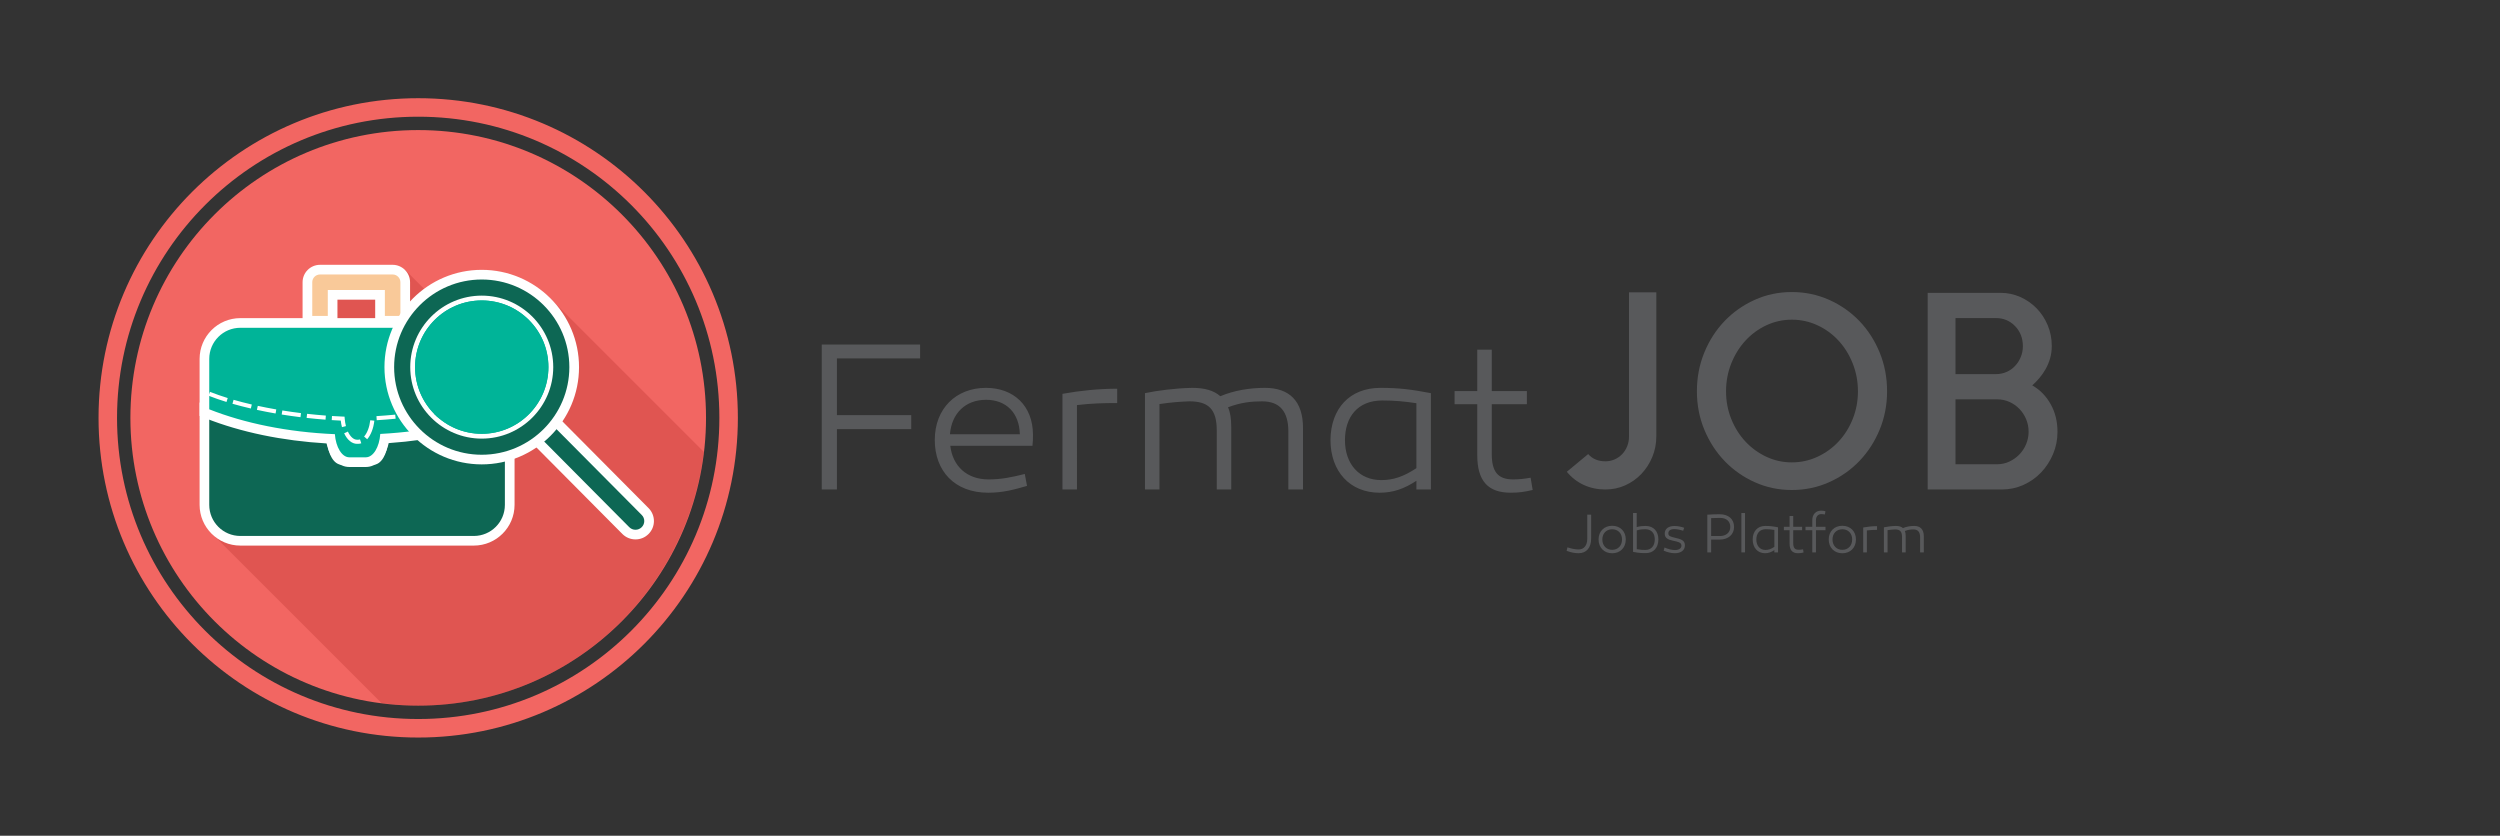 <?xml version="1.0" encoding="utf-8"?>
<!-- Generator: Adobe Illustrator 16.0.0, SVG Export Plug-In . SVG Version: 6.00 Build 0)  -->
<!DOCTYPE svg PUBLIC "-//W3C//DTD SVG 1.1//EN" "http://www.w3.org/Graphics/SVG/1.1/DTD/svg11.dtd">
<svg version="1.1" xmlns="http://www.w3.org/2000/svg" xmlns:xlink="http://www.w3.org/1999/xlink" x="0px" y="0px"
	 width="415.68px" height="138.96px" viewBox="0 0 415.68 138.96" enable-background="new 0 0 415.68 138.96" xml:space="preserve">
<rect x="0" y="0" width="415.68" height="138.96" fill="#333333" stroke="none"/>
<g id="Capa_1">
	<path fill="#58595B" d="M139.156,69.026v-9.439h13.833v-2.296h-16.356v24.095h2.523V71.351h12.359v-2.325H139.156z M163.931,64.491
		c-4.961,0-8.504,3.43-8.504,8.675c0,5.102,3.26,8.759,8.873,8.759c2.466,0,4.309-0.511,6.463-1.134l-0.369-1.984
		c-2.239,0.566-3.94,0.907-6.038,0.907c-3.6,0-5.953-2.212-6.35-5.585h13.663c0.085-0.793,0.085-1.076,0.085-1.871
		C171.727,67.467,168.551,64.491,163.931,64.491z M163.959,66.475c3.316,0,5.527,2.154,5.612,5.726H157.95
		C158.233,68.743,160.501,66.475,163.959,66.475z M185.758,64.633c-3.033,0-6.123,0.312-9.1,0.85v15.903h2.41V67.354
		c2.409-0.284,4.365-0.34,6.69-0.34V64.633z M210.307,64.491c-2.495,0-5.131,0.425-7.399,1.389
		c-1.105-0.964-2.608-1.389-4.706-1.389c-2.778,0.057-5.812,0.454-7.824,0.879v16.017h2.409V67.184
		c1.871-0.284,3.402-0.397,4.961-0.454c3.175,0,4.564,1.275,4.564,4.847v9.809h2.409V70.982c0-1.389-0.17-2.466-0.539-3.259
		c2.069-0.794,3.855-0.992,5.669-0.992c2.977,0,4.366,1.729,4.366,5.017v9.639h2.438V71.181
		C216.657,66.646,214.36,64.491,210.307,64.491z M229.526,64.491c-5.131,0-8.249,3.458-8.306,8.646c0,5.273,3.26,8.788,8.164,8.788
		c2.268,0,4.082-0.651,6.123-1.984v1.446h2.409V65.37C234.628,64.746,232.616,64.491,229.526,64.491z M229.838,66.589
		c1.955,0,3.628,0.142,5.669,0.453v10.8c-2.183,1.446-3.884,1.984-5.84,1.984c-3.685,0-6.038-2.692-6.038-6.634
		C223.629,69.31,225.756,66.589,229.838,66.589z M254.5,79.429c-1.049,0.199-2.04,0.284-2.919,0.284
		c-2.552,0-3.544-1.304-3.544-4.252v-8.249h5.839v-2.183h-5.839v-6.888h-2.409v6.888h-3.771v2.183h3.771v8.476
		c0,4.28,1.785,6.236,5.556,6.236c1.417,0,2.325-0.142,3.657-0.454L254.5,79.429z"/>
	<g>
		<path fill="#F26662" d="M69.537,16.329c-29.355,0-53.152,23.796-53.152,53.15c0,29.354,23.797,53.153,53.152,53.153
			c29.351,0,53.15-23.799,53.15-53.153C122.687,40.125,98.888,16.329,69.537,16.329z M69.537,119.552
			c-27.658,0-50.077-22.418-50.077-50.073c0-27.654,22.419-50.075,50.077-50.075c27.655,0,50.074,22.42,50.074,50.075
			C119.611,97.134,97.192,119.552,69.537,119.552z"/>
		<path fill="#F26662" d="M69.537,21.628c-26.431,0-47.855,21.423-47.855,47.851c0,26.431,21.424,47.849,47.855,47.849
			c26.427,0,47.855-21.418,47.855-47.849C117.393,43.051,95.964,21.628,69.537,21.628z"/>
	</g>
	<path opacity="0.2" fill="#991111" d="M90.972,49.085l-9.33,10.067L67.387,44.898l-13.461,4.271l1.708,11.958L45.66,61.64
		l15.202,15.204l-6.253,4.914l-19.19,7.127l28.01,28.012c2.005,0.256,4.032,0.432,6.105,0.432c9.105,0,17.609-2.551,24.85-6.967
		c7.881-4.811,14.227-11.848,18.245-20.221c2.228-4.643,3.772-9.676,4.399-15L90.972,49.085z"/>
	<g>
		<g>
			<path fill="#0D6754" d="M39.961,89.914c-3.292,0-5.971-2.676-5.971-5.969V68.106l1.099,0.435
				c6.464,2.559,12.246,3.777,19.333,4.076l0.716,0.031l0.052,0.713c0.137,1.855,0.937,3.102,1.599,3.102h5.331
				c0.655,0,1.473-1.289,1.601-3.135l0.047-0.711l0.711-0.035c7.055-0.375,12.787-1.662,19.167-4.305l1.107-0.461v16.129
				c0,3.293-2.677,5.969-5.969,5.969H39.961z"/>
			<g>
				<path fill="#FFFFFF" d="M83.947,69.019v14.926c0,2.855-2.31,5.17-5.165,5.17H39.961c-2.854,0-5.169-2.314-5.169-5.17V69.287
					c5.822,2.303,11.725,3.801,19.597,4.133c0.158,2.17,1.17,3.848,2.398,3.848h5.331c1.235,0,2.251-1.695,2.401-3.885
					C72.368,72.966,78.221,71.394,83.947,69.019 M85.557,66.613l-2.224,0.919c-6.285,2.605-11.938,3.875-18.898,4.246l-1.421,0.076
					l-0.097,1.418c-0.102,1.486-0.645,2.252-0.854,2.391h-5.219c-0.208-0.135-0.746-0.893-0.854-2.361l-0.104-1.426l-1.43-0.061
					c-6.992-0.297-12.698-1.5-19.071-4.024l-2.197-0.869v2.364v14.658c0,3.738,3.039,6.773,6.773,6.773h38.822
					c3.737,0,6.774-3.035,6.774-6.773V69.019V66.613L85.557,66.613z"/>
			</g>
		</g>
		<g>
			<path fill="#00B498" d="M58.081,76.843c-1.509,0-2.757-1.596-3.119-3.881c-7.485-0.381-14.546-1.816-20.464-4.158l-0.508-0.201
				v-8.932c0-3.294,2.68-5.971,5.971-5.971h38.822c3.292,0,5.969,2.677,5.969,5.971v8.655l-0.493,0.206
				c-5.818,2.409-12.827,3.921-20.306,4.384c-0.353,2.314-1.604,3.928-3.127,3.928H58.081z"/>
			<path fill="#FFFFFF" d="M78.783,54.502c2.855,0,5.165,2.314,5.165,5.169v8.117c-5.727,2.375-12.873,3.95-20.719,4.364
				c-0.149,2.191-1.168,3.887-2.403,3.887h-2.745c-1.228,0-2.243-1.678-2.4-3.848c-7.87-0.332-15.066-1.83-20.888-4.133v-8.387
				c0-2.855,2.314-5.169,5.169-5.169H78.783 M78.783,52.896H39.961c-3.735,0-6.773,3.041-6.773,6.776v8.387v1.092l1.014,0.402
				c5.831,2.308,12.752,3.744,20.09,4.177c0.552,2.361,1.999,3.918,3.789,3.918h2.745c1.806,0,3.262-1.574,3.802-3.971
				c7.334-0.512,14.203-2.027,19.938-4.404l0.991-0.411v-1.075v-8.117C85.557,55.937,82.52,52.896,78.783,52.896L78.783,52.896z"/>
		</g>
		<g>
			<path fill="#FFFFFF" d="M59.372,73.798c-0.848,0-1.631-0.641-2.15-1.754l0.621-0.287c0.402,0.863,0.958,1.357,1.529,1.357h0.162
				c0.108,0,0.216-0.02,0.324-0.055l0.214,0.65c-0.177,0.059-0.359,0.088-0.539,0.088H59.372L59.372,73.798z M61.05,73.033
				l-0.51-0.453c0.525-0.592,0.897-1.578,1.025-2.707l0.679,0.076C62.102,71.216,61.667,72.341,61.05,73.033z M56.859,71.021
				c-0.091-0.346-0.158-0.711-0.199-1.085c-0.5-0.024-1.001-0.052-1.503-0.084L55.2,69.17c0.599,0.039,1.194,0.069,1.786,0.095
				l0.305,0.013l0.021,0.303c0.033,0.441,0.102,0.868,0.208,1.269L56.859,71.021z M62.636,69.871l-0.043-0.681
				c1.029-0.065,2.079-0.147,3.123-0.249l0.067,0.679C64.729,69.724,63.671,69.808,62.636,69.871z M54.127,69.78
				c-1.041-0.078-2.098-0.177-3.143-0.294l0.076-0.679c1.038,0.115,2.087,0.214,3.119,0.292L54.127,69.78z M66.805,69.514
				l-0.073-0.679c1.038-0.114,2.083-0.249,3.108-0.398l0.1,0.677C68.905,69.265,67.852,69.399,66.805,69.514z M49.962,69.367
				c-1.049-0.13-2.1-0.279-3.127-0.445l0.11-0.675c1.017,0.164,2.059,0.311,3.101,0.441L49.962,69.367z M70.958,68.958l-0.106-0.675
				c1.044-0.167,2.081-0.351,3.082-0.549l0.134,0.67C73.058,68.605,72.011,68.792,70.958,68.958z M45.82,68.752
				c-1.058-0.184-2.103-0.387-3.102-0.604l0.145-0.668c0.99,0.214,2.024,0.415,3.073,0.597L45.82,68.752z M75.08,68.197
				l-0.147-0.668c1.047-0.223,2.076-0.465,3.045-0.72l0.173,0.66C77.174,67.728,76.136,67.972,75.08,68.197z M41.713,67.924
				c-1.062-0.247-2.091-0.513-3.063-0.792l0.188-0.657c0.96,0.277,1.979,0.541,3.028,0.783L41.713,67.924z M79.146,67.197
				l-0.182-0.657c1.047-0.294,2.05-0.61,2.976-0.937l0.229,0.646C81.231,66.581,80.21,66.899,79.146,67.197z M37.66,66.836
				c-1.064-0.329-2.072-0.682-2.994-1.045l0.253-0.636c0.904,0.357,1.895,0.703,2.943,1.029L37.66,66.836z M83.143,65.893
				l-0.242-0.638c0.311-0.121,0.618-0.242,0.917-0.366l0.264,0.632C83.774,65.646,83.463,65.772,83.143,65.893z"/>
		</g>
		<g>
			<path fill="#F9C999" d="M63.187,53.337v-4.312h-7.883v4.312h-4.189v-6.408c0-1.155,0.938-2.096,2.096-2.096h12.072
				c1.157,0,2.096,0.941,2.096,2.096v6.408H63.187z"/>
			<path fill="#FFFFFF" d="M65.283,45.638c0.714,0,1.293,0.578,1.293,1.292v5.603h-2.584v-4.31h-9.49v4.31h-2.584v-5.603
				c0-0.714,0.578-1.292,1.293-1.292H65.283 M65.283,44.031H53.21c-1.599,0-2.9,1.3-2.9,2.898v5.603v1.607h1.607h2.584h1.607v-1.607
				v-2.705h6.276v2.705v1.607h1.607h2.584h1.607v-1.607v-5.603C68.183,45.331,66.881,44.031,65.283,44.031L65.283,44.031z"/>
		</g>
		<g>
			<g>
				<g>
					<path fill="#0D6754" d="M105.666,88.884c-0.584,0-1.164-0.221-1.605-0.664L87.975,72.031c-0.878-0.885-0.87-2.31,0.017-3.183
						c0.887-0.874,2.319-0.865,3.197,0.017l16.082,16.193c0.878,0.881,0.874,2.305-0.017,3.178
						C106.812,88.669,106.241,88.884,105.666,88.884z"/>
					<path fill="#FFFFFF" d="M105.666,89.689c-0.822,0-1.596-0.32-2.176-0.898L87.404,72.595c-0.576-0.578-0.887-1.348-0.887-2.164
						c0.009-0.816,0.329-1.582,0.909-2.154c0.58-0.569,1.345-0.883,2.154-0.883c0.826,0,1.601,0.322,2.18,0.906l16.083,16.189
						c0.575,0.58,0.891,1.35,0.887,2.164c-0.004,0.816-0.329,1.582-0.913,2.152C107.24,89.378,106.475,89.689,105.666,89.689z
						 M89.579,69.001c-0.385,0-0.752,0.149-1.025,0.42c-0.272,0.27-0.428,0.633-0.428,1.018c0,0.389,0.147,0.752,0.419,1.025
						l16.087,16.193c0.272,0.275,0.64,0.428,1.034,0.428c0.385,0,0.748-0.152,1.025-0.42c0.277-0.271,0.428-0.631,0.433-1.021
						c0-0.385-0.147-0.748-0.424-1.02L90.618,69.432C90.341,69.155,89.973,69.001,89.579,69.001z"/>
				</g>
			</g>
			<g>
				<path fill="#0D6754" d="M95.471,61.042c0,8.489-6.877,15.367-15.373,15.367c-8.489,0-15.369-6.878-15.369-15.367
					s6.88-15.372,15.369-15.372C88.593,45.67,95.471,52.554,95.471,61.042z"/>
				<path fill="#FFFFFF" d="M80.098,77.214c-8.917,0-16.173-7.253-16.173-16.172s7.256-16.175,16.173-16.175
					c8.919,0,16.178,7.256,16.178,16.175S89.017,77.214,80.098,77.214z M80.098,46.475c-8.03,0-14.566,6.536-14.566,14.568
					s6.536,14.568,14.566,14.568c8.037,0,14.568-6.536,14.568-14.568S88.135,46.475,80.098,46.475z"/>
			</g>
			<g>
				<path fill="#C75952" d="M91.188,61.042c0,6.12-4.966,11.086-11.091,11.086c-6.121,0-11.082-4.966-11.082-11.086
					c0-6.123,4.961-11.085,11.082-11.085C86.223,49.957,91.188,54.92,91.188,61.042z"/>
				<path fill="#FFFFFF" d="M80.098,72.931c-6.553,0-11.886-5.333-11.886-11.889s5.333-11.888,11.886-11.888
					c6.558,0,11.891,5.333,11.891,11.888S86.655,72.931,80.098,72.931z M80.098,50.761c-5.667,0-10.279,4.611-10.279,10.282
					c0,5.668,4.613,10.281,10.279,10.281c5.671,0,10.286-4.613,10.286-10.281C90.384,55.372,85.769,50.761,80.098,50.761z"/>
			</g>
			<g>
				<defs>
					<path id="SVGID_1_" d="M91.188,61.042c0,6.12-4.966,11.086-11.091,11.086c-6.121,0-11.082-4.966-11.082-11.086
						c0-6.123,4.961-11.085,11.082-11.085C86.223,49.957,91.188,54.92,91.188,61.042z"/>
				</defs>
				<use xlink:href="#SVGID_1_"  overflow="visible" fill="#00B498"/>
				<clipPath id="SVGID_2_">
					<use xlink:href="#SVGID_1_"  overflow="visible"/>
				</clipPath>
				<g clip-path="url(#SVGID_2_)">
					<g>
						<g>
							<path fill="#00B498" d="M59.257,81.472c-2.282,0-4.166-2.717-4.62-6.559c-12.229-0.613-23.767-3.039-33.413-7.033
								l-0.495-0.206V52.919c0-5.272,4.118-9.563,9.176-9.563h62.891c5.061,0,9.175,4.291,9.175,9.563v14.289l-0.48,0.21
								c-9.481,4.111-20.931,6.675-33.155,7.423c-0.439,3.883-2.327,6.631-4.63,6.631H59.257z"/>
						</g>
						<g>
							<path fill="#00B498" d="M92.797,44.159c4.62,0,8.375,3.923,8.375,8.761v13.761c-9.287,4.028-20.862,6.692-33.575,7.399
								c-0.242,3.715-1.888,6.588-3.891,6.588h-4.449c-1.99,0-3.629-2.838-3.886-6.523c-12.752-0.566-24.407-3.102-33.837-7.005
								v-14.22c0-4.838,3.749-8.761,8.372-8.761H92.797 M92.797,42.552H29.906c-5.502,0-9.979,4.652-9.979,10.368v14.22v1.073
								l0.991,0.411c9.555,3.957,20.942,6.387,33.015,7.057c0.643,3.949,2.725,6.598,5.325,6.598h4.449
								c2.625,0,4.715-2.684,5.34-6.68c12.068-0.805,23.371-3.369,32.766-7.441l0.964-0.42v-1.055V52.919
								C102.776,47.204,98.3,42.552,92.797,42.552L92.797,42.552z"/>
						</g>
					</g>
					<g>
						<path fill="#00B498" d="M61.613,76.626h-0.262c-0.677,0-1.348-0.285-1.94-0.838l0.467-0.502
							c0.467,0.441,0.965,0.656,1.473,0.656h0.262c0.588,0,1.179-0.303,1.704-0.885l0.508,0.453
							C63.166,76.246,62.4,76.626,61.613,76.626z M57.884,73.367c-0.374-0.971-0.627-2.096-0.735-3.277
							c-0.19-0.009-0.38-0.018-0.573-0.028l0.035-0.684c0.292,0.015,0.58,0.03,0.869,0.041l0.305,0.015l0.021,0.303
							c0.086,1.224,0.333,2.394,0.714,3.382L57.884,73.367z M65.209,73.019l-0.647-0.223c0.32-0.93,0.528-2.008,0.602-3.121
							l0.019-0.303l0.303-0.015c0.385-0.021,0.77-0.045,1.157-0.071l0.045,0.684c-0.29,0.018-0.577,0.037-0.865,0.052
							C65.73,71.097,65.525,72.103,65.209,73.019z M53.84,69.892c-1.469-0.106-2.963-0.238-4.44-0.391l0.071-0.682
							c1.471,0.156,2.957,0.286,4.417,0.392L53.84,69.892z M69.422,69.765l-0.059-0.681c1.458-0.125,2.941-0.275,4.41-0.45
							l0.08,0.679C72.379,69.488,70.887,69.639,69.422,69.765z M46.674,69.187c-1.477-0.186-2.961-0.396-4.41-0.625l0.106-0.675
							c1.442,0.227,2.919,0.437,4.39,0.621L46.674,69.187z M76.577,68.962l-0.095-0.677c1.471-0.203,2.941-0.433,4.377-0.681
							l0.121,0.673C79.536,68.527,78.056,68.759,76.577,68.962z M39.561,68.104c-1.481-0.268-2.952-0.56-4.371-0.872l0.147-0.668
							c1.41,0.309,2.872,0.601,4.345,0.867L39.561,68.104z M83.675,67.781l-0.129-0.67c1.471-0.288,2.928-0.601,4.33-0.93
							l0.156,0.666C86.621,67.178,85.154,67.494,83.675,67.781z M32.517,66.611c-1.481-0.363-2.931-0.755-4.306-1.162l0.194-0.655
							c1.365,0.405,2.803,0.792,4.276,1.153L32.517,66.611z M90.695,66.183l-0.173-0.66c1.471-0.387,2.902-0.8,4.256-1.226
							l0.203,0.651C93.619,65.378,92.179,65.794,90.695,66.183z M25.592,64.626c-1.481-0.493-2.89-1.017-4.189-1.555l0.262-0.631
							c1.285,0.532,2.678,1.048,4.144,1.539L25.592,64.626z M97.59,64.074l-0.234-0.645c1.298-0.462,2.535-0.947,3.677-1.444
							l0.272,0.627C100.151,63.115,98.896,63.607,97.59,64.074z"/>
					</g>
				</g>
			</g>
		</g>
	</g>
	<g>
		<path fill="#58595B" d="M264.563,89.55c0,1.539-0.796,2.434-2.083,2.434c-0.671,0-1.261-0.13-1.994-0.396l0.134-0.581
			c0.733,0.24,1.297,0.351,1.86,0.351c0.885,0,1.439-0.646,1.439-1.798v-3.98h0.644V89.55z"/>
		<path fill="#58595B" d="M270.322,89.698c0,1.373-0.938,2.295-2.262,2.295s-2.263-0.922-2.263-2.295
			c0-1.364,0.939-2.276,2.263-2.276S270.322,88.333,270.322,89.698z M269.697,89.698c0-1.023-0.671-1.695-1.637-1.695
			c-0.957,0-1.637,0.672-1.637,1.695c0,1.032,0.68,1.724,1.637,1.724C269.026,91.421,269.697,90.73,269.697,89.698z"/>
		<path fill="#58595B" d="M272.138,87.643c0.501-0.148,0.975-0.194,1.467-0.194c1.359,0,2.137,0.903,2.137,2.24
			c0,1.41-0.84,2.276-2.057,2.276c-0.644,0-1.055,0.009-2.154-0.203v-6.461h0.607V87.643z M272.148,88.186v3.125
			c0.715,0.129,1.046,0.129,1.431,0.129c1.001,0,1.564-0.701,1.564-1.751c0-1.005-0.536-1.696-1.592-1.696
			C273.123,87.993,272.675,88.03,272.148,88.186z"/>
		<path fill="#58595B" d="M276.762,91.034c0.59,0.268,1.234,0.425,1.734,0.425c0.626,0,1.082-0.259,1.082-0.737
			c0-0.544-0.607-0.646-1.422-0.82c-0.894-0.193-1.358-0.479-1.358-1.18c0-0.802,0.616-1.263,1.636-1.263
			c0.546,0,1.163,0.138,1.592,0.295l-0.161,0.497c-0.5-0.166-1.055-0.276-1.476-0.276c-0.635,0-0.992,0.249-0.992,0.719
			c0,0.442,0.376,0.544,1.1,0.72c0.984,0.221,1.654,0.414,1.654,1.253c0,0.876-0.697,1.318-1.689,1.318
			c-0.572,0-1.261-0.166-1.842-0.425L276.762,91.034z"/>
		<path fill="#58595B" d="M288.325,87.615c0,1.263-0.966,2.102-2.387,2.102h-1.422v2.129h-0.635v-6.267
			c0.679-0.047,1.358-0.074,2.057-0.074C287.359,85.504,288.325,86.279,288.325,87.615z M286,89.126
			c1.001,0,1.698-0.599,1.698-1.502c0-0.986-0.697-1.512-1.698-1.512c-0.483,0-0.939,0.009-1.484,0.037v2.977H286z"/>
		<path fill="#58595B" d="M290.15,91.845h-0.607v-6.544h0.607V91.845z"/>
		<path fill="#58595B" d="M295.633,87.679v4.166h-0.608v-0.378c-0.519,0.351-0.975,0.517-1.547,0.517
			c-1.233,0-2.057-0.913-2.057-2.286c0.01-1.346,0.796-2.249,2.093-2.249C294.292,87.449,294.802,87.513,295.633,87.679z
			 M292.03,89.716c0,1.022,0.59,1.724,1.521,1.724c0.491,0,0.921-0.139,1.475-0.517v-2.811c-0.519-0.083-0.938-0.12-1.431-0.12
			C292.566,87.993,292.03,88.703,292.03,89.716z"/>
		<path fill="#58595B" d="M299.88,91.864c-0.331,0.083-0.563,0.12-0.921,0.12c-0.947,0-1.403-0.507-1.403-1.622v-2.203h-0.948
			v-0.571h0.948v-1.788h0.607v1.788h1.476v0.571h-1.476v2.147c0,0.765,0.251,1.105,0.895,1.105c0.224,0,0.474-0.027,0.742-0.073
			L299.88,91.864z"/>
		<path fill="#58595B" d="M301.938,88.159v3.687h-0.607v-3.687h-1.127v-0.571h1.127v-1.078c0-0.996,0.599-1.604,1.475-1.604
			c0.224,0,0.466,0.036,0.716,0.101l-0.099,0.535c-0.205-0.037-0.402-0.064-0.599-0.064c-0.527,0-0.886,0.387-0.886,1.041v1.069
			h1.592v0.571H301.938z"/>
		<path fill="#58595B" d="M308.591,89.698c0,1.373-0.938,2.295-2.262,2.295s-2.263-0.922-2.263-2.295
			c0-1.364,0.939-2.276,2.263-2.276S308.591,88.333,308.591,89.698z M307.966,89.698c0-1.023-0.671-1.695-1.637-1.695
			c-0.957,0-1.637,0.672-1.637,1.695c0,1.032,0.68,1.724,1.637,1.724C307.295,91.421,307.966,90.73,307.966,89.698z"/>
		<path fill="#58595B" d="M312.097,88.103c-0.59,0-1.082,0.019-1.69,0.093v3.649h-0.607v-4.138c0.751-0.139,1.528-0.222,2.298-0.222
			V88.103z"/>
		<path fill="#58595B" d="M319.877,89.191v2.654h-0.617v-2.507c0-0.857-0.349-1.309-1.1-1.309c-0.456,0-0.912,0.055-1.431,0.258
			c0.089,0.212,0.134,0.488,0.134,0.848v2.71h-0.608v-2.553c0-0.931-0.349-1.263-1.153-1.263c-0.394,0.019-0.777,0.046-1.252,0.12
			v3.695h-0.607v-4.166c0.51-0.11,1.278-0.212,1.976-0.23c0.527,0,0.912,0.111,1.189,0.359c0.572-0.248,1.234-0.359,1.869-0.359
			C319.296,87.449,319.877,88.011,319.877,89.191z"/>
	</g>
	<g>
		<path fill="#58595B" d="M270.858,48.602h4.542v23.952c0,1.22-0.224,2.364-0.671,3.435c-0.447,1.071-1.053,2.008-1.816,2.811
			c-0.765,0.803-1.659,1.435-2.682,1.896c-1.024,0.461-2.128,0.691-3.31,0.691c-1.298,0-2.495-0.252-3.591-0.758
			s-2.032-1.234-2.812-2.187l3.547-2.943c0.375,0.417,0.801,0.722,1.276,0.914c0.476,0.194,1.002,0.29,1.579,0.29
			c0.548,0,1.06-0.104,1.535-0.313c0.477-0.207,0.894-0.497,1.255-0.869c0.36-0.372,0.642-0.811,0.844-1.316
			c0.201-0.505,0.303-1.04,0.303-1.605V48.602z"/>
		<path fill="#58595B" d="M297.936,48.558c2.191,0,4.253,0.431,6.186,1.293c1.932,0.863,3.612,2.037,5.04,3.523
			c1.427,1.487,2.552,3.234,3.374,5.241c0.821,2.007,1.232,4.156,1.232,6.445c0,2.26-0.411,4.387-1.232,6.379
			c-0.822,1.992-1.947,3.731-3.374,5.218c-1.428,1.487-3.108,2.662-5.04,3.524c-1.933,0.862-3.994,1.293-6.186,1.293
			c-2.192,0-4.247-0.431-6.164-1.293c-1.918-0.862-3.591-2.037-5.018-3.524c-1.428-1.486-2.553-3.226-3.374-5.218
			c-0.822-1.992-1.233-4.119-1.233-6.379c0-2.29,0.411-4.438,1.233-6.445c0.821-2.007,1.946-3.754,3.374-5.241
			c1.427-1.486,3.1-2.661,5.018-3.523C293.689,48.989,295.744,48.558,297.936,48.558z M297.936,76.881
			c1.499,0,2.92-0.311,4.261-0.934c1.341-0.621,2.509-1.466,3.504-2.532s1.78-2.318,2.357-3.755c0.576-1.437,0.865-2.97,0.865-4.599
			s-0.289-3.169-0.865-4.622c-0.577-1.452-1.362-2.718-2.357-3.799c-0.995-1.081-2.163-1.933-3.504-2.555
			c-1.341-0.622-2.762-0.933-4.261-0.933c-1.5,0-2.913,0.312-4.239,0.933c-1.327,0.623-2.487,1.474-3.482,2.555
			c-0.994,1.082-1.78,2.348-2.357,3.799c-0.577,1.452-0.865,2.992-0.865,4.622s0.288,3.163,0.865,4.599
			c0.577,1.437,1.363,2.689,2.357,3.755c0.995,1.066,2.155,1.911,3.482,2.532C295.023,76.571,296.436,76.881,297.936,76.881z"/>
		<path fill="#58595B" d="M337.906,64.08c1.269,0.714,2.285,1.748,3.05,3.1c0.764,1.354,1.146,2.892,1.146,4.617
			c0,1.309-0.245,2.542-0.735,3.702c-0.49,1.159-1.153,2.179-1.989,3.056c-0.837,0.877-1.816,1.568-2.941,2.074
			s-2.322,0.758-3.591,0.758h-12.328V48.691h12.112c1.153,0,2.249,0.23,3.287,0.691c1.038,0.461,1.947,1.093,2.726,1.896
			s1.391,1.74,1.838,2.81s0.671,2.216,0.671,3.435c0,0.744-0.094,1.435-0.281,2.074c-0.188,0.64-0.433,1.227-0.735,1.762
			s-0.648,1.034-1.038,1.494C338.706,63.314,338.309,63.723,337.906,64.08z M325.145,62.207h6.705c0.634,0,1.225-0.119,1.773-0.357
			c0.547-0.238,1.023-0.572,1.427-1.004c0.404-0.431,0.721-0.929,0.952-1.494c0.23-0.564,0.346-1.16,0.346-1.784
			c0-1.338-0.433-2.453-1.298-3.345c-0.864-0.892-1.932-1.338-3.2-1.338h-6.705V62.207z M332.066,77.194
			c0.721,0,1.398-0.148,2.033-0.446c0.634-0.297,1.189-0.691,1.665-1.183c0.477-0.49,0.851-1.063,1.125-1.717
			c0.273-0.653,0.411-1.338,0.411-2.052c0-0.743-0.138-1.442-0.411-2.097c-0.274-0.653-0.648-1.227-1.125-1.717
			c-0.476-0.49-1.031-0.876-1.665-1.16c-0.635-0.282-1.313-0.423-2.033-0.423h-6.921v10.794H332.066z"/>
	</g>
</g>
<g id="Capa_2">
</g>
</svg>
